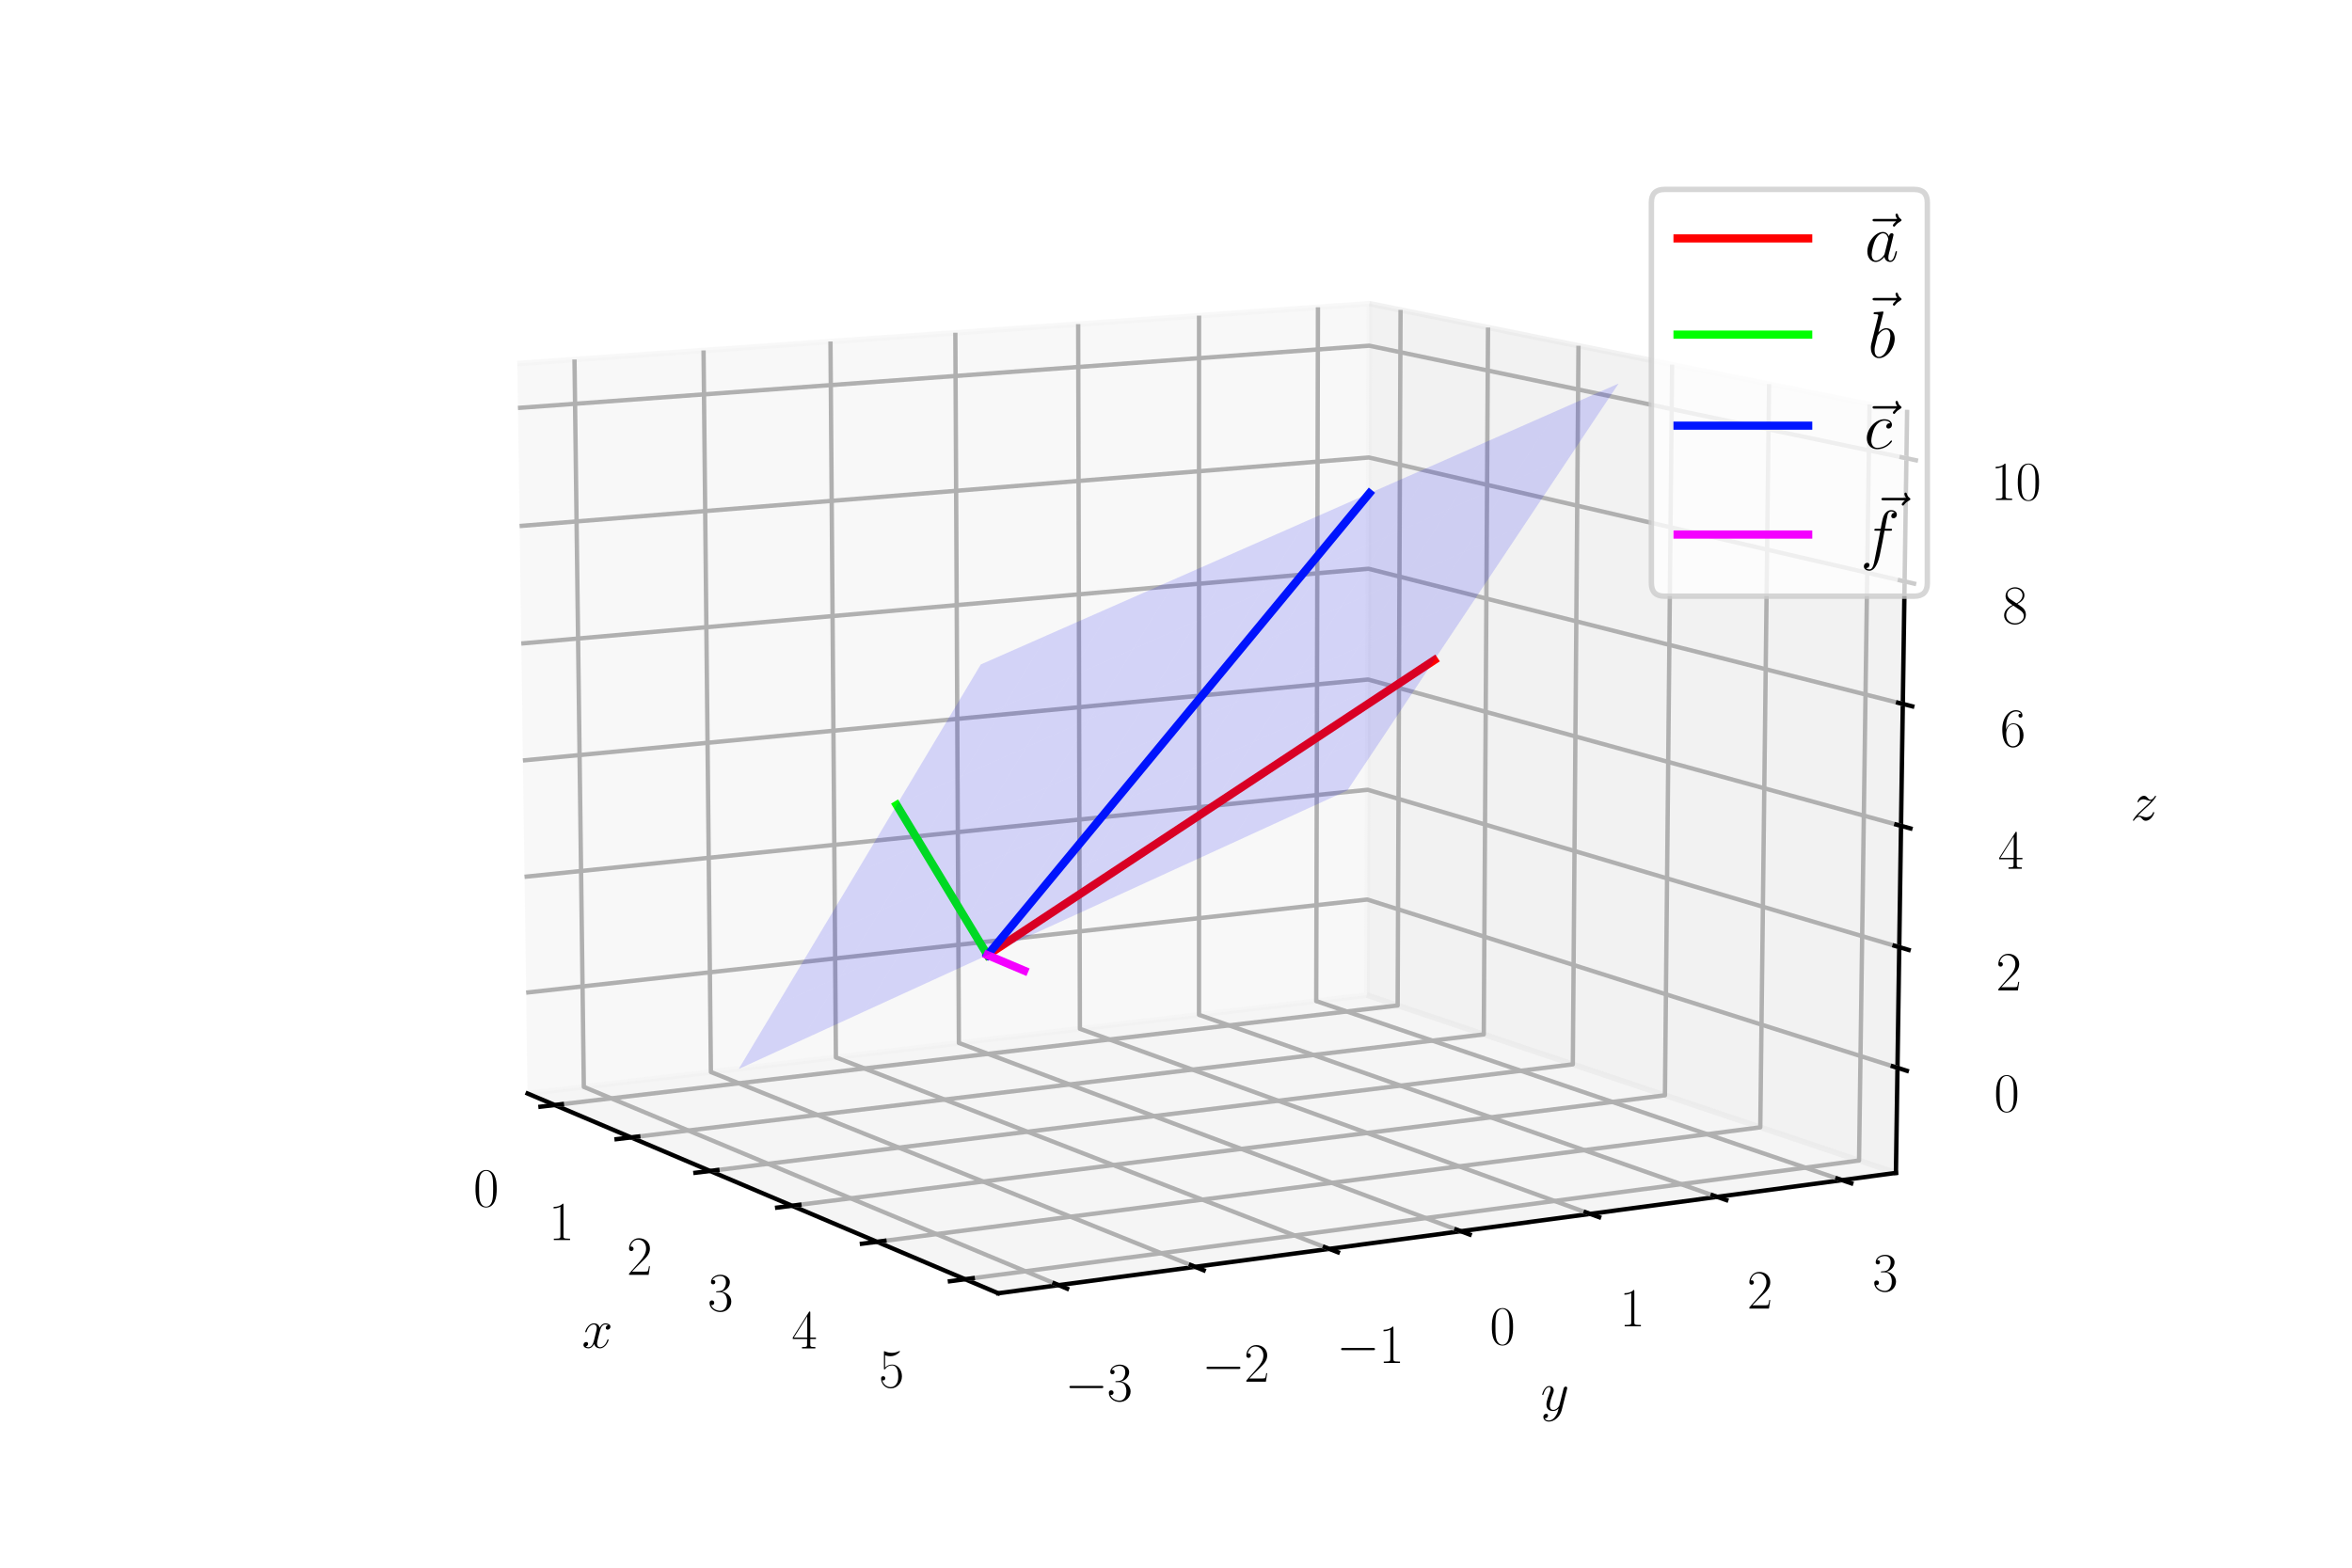 <?xml version="1.0" encoding="utf-8" standalone="no"?>
<!DOCTYPE svg PUBLIC "-//W3C//DTD SVG 1.1//EN"
  "http://www.w3.org/Graphics/SVG/1.1/DTD/svg11.dtd">
<svg xmlns:xlink="http://www.w3.org/1999/xlink" width="432pt" height="288pt" viewBox="0 0 432 288" xmlns="http://www.w3.org/2000/svg" version="1.1">
 <defs>
  <style type="text/css">*{stroke-linejoin: round; stroke-linecap: butt}</style>
 </defs>
 <g id="figure_1">
  <g id="patch_1">
   <path d="M 0 288 
L 432 288 
L 432 0 
L 0 0 
z
" style="fill: #ffffff"/>
  </g>
  <g id="patch_2">
   <path d="M 72 288 
L 360 288 
L 360 0 
L 72 0 
z
" style="fill: #ffffff"/>
  </g>
  <g id="pane3d_1">
   <g id="patch_3">
    <path d="M 96.903 200.885 
L 251.071 182.819 
L 251.522 55.784 
L 95.022 66.781 
" style="fill: #f2f2f2; opacity: 0.5; stroke: #f2f2f2; stroke-linejoin: miter"/>
   </g>
  </g>
  <g id="pane3d_2">
   <g id="patch_4">
    <path d="M 251.071 182.819 
L 348.232 215.473 
L 350.282 75.674 
L 251.522 55.784 
" style="fill: #e6e6e6; opacity: 0.5; stroke: #e6e6e6; stroke-linejoin: miter"/>
   </g>
  </g>
  <g id="pane3d_3">
   <g id="patch_5">
    <path d="M 96.903 200.885 
L 183.33 237.581 
L 348.232 215.473 
L 251.071 182.819 
" style="fill: #ececec; opacity: 0.5; stroke: #ececec; stroke-linejoin: miter"/>
   </g>
  </g>
  <g id="axis3d_1">
   <g id="line2d_1">
    <path d="M 96.903 200.885 
L 183.33 237.581 
" style="fill: none; stroke: #000000; stroke-width: 0.8; stroke-linecap: square"/>
   </g>
   <g id="text_1">
    <!-- $x$ -->
    <g transform="translate(106.879 247.601)scale(0.1 -0.1)">
     <defs>
      <path id="CMMI12-78" d="M 3034 2606 
C 2829 2567 2752 2414 2752 2293 
C 2752 2139 2874 2088 2963 2088 
C 3155 2088 3290 2254 3290 2427 
C 3290 2695 2982 2816 2714 2816 
C 2323 2816 2106 2433 2048 2312 
C 1901 2816 1504 2816 1389 2816 
C 736 2816 390 1980 390 1839 
C 390 1814 416 1782 461 1782 
C 512 1782 525 1820 538 1846 
C 755 2555 1184 2689 1370 2689 
C 1658 2689 1715 2420 1715 2267 
C 1715 2127 1677 1980 1600 1673 
L 1382 798 
C 1286 415 1101 64 762 64 
C 730 64 570 64 435 147 
C 666 192 717 383 717 460 
C 717 588 621 664 499 664 
C 346 664 179 530 179 326 
C 179 57 480 -64 755 -64 
C 1062 -64 1280 179 1414 441 
C 1517 64 1837 -64 2074 -64 
C 2726 -64 3072 773 3072 913 
C 3072 945 3046 971 3008 971 
C 2950 971 2944 939 2925 888 
C 2752 326 2381 64 2093 64 
C 1869 64 1747 230 1747 492 
C 1747 632 1773 734 1875 1156 
L 2099 2024 
C 2195 2408 2413 2689 2707 2689 
C 2720 2689 2899 2689 3034 2606 
z
" transform="scale(0.016)"/>
     </defs>
     <use xlink:href="#CMMI12-78" transform="scale(0.996)"/>
    </g>
   </g>
   <g id="Line3DCollection_1">
    <path d="M 101.891 203.004 
L 256.71 184.714 
L 257.246 56.937 
" style="fill: none; stroke: #b0b0b0; stroke-width: 0.8"/>
    <path d="M 115.904 208.953 
L 272.53 190.031 
L 273.309 60.172 
" style="fill: none; stroke: #b0b0b0; stroke-width: 0.8"/>
    <path d="M 130.419 215.116 
L 288.886 195.528 
L 289.924 63.518 
" style="fill: none; stroke: #b0b0b0; stroke-width: 0.8"/>
    <path d="M 145.466 221.504 
L 305.806 201.214 
L 307.121 66.981 
" style="fill: none; stroke: #b0b0b0; stroke-width: 0.8"/>
    <path d="M 161.072 228.13 
L 323.319 207.1 
L 324.93 70.568 
" style="fill: none; stroke: #b0b0b0; stroke-width: 0.8"/>
    <path d="M 177.271 235.008 
L 341.457 213.196 
L 343.386 74.285 
" style="fill: none; stroke: #b0b0b0; stroke-width: 0.8"/>
   </g>
   <g id="xtick_1">
    <g id="line2d_2">
     <path d="M 103.2 202.849 
L 99.27 203.313 
" style="fill: none; stroke: #000000; stroke-width: 0.8; stroke-linecap: square"/>
    </g>
    <g id="text_2">
     <!-- $\mathdefault{0}$ -->
     <g transform="translate(86.948 221.63)scale(0.1 -0.1)">
      <defs>
       <path id="CMR17-30" d="M 2688 2025 
C 2688 2416 2682 3080 2413 3591 
C 2176 4039 1798 4198 1466 4198 
C 1158 4198 768 4058 525 3597 
C 269 3118 243 2524 243 2025 
C 243 1661 250 1106 448 619 
C 723 -39 1216 -128 1466 -128 
C 1760 -128 2208 -7 2470 600 
C 2662 1042 2688 1559 2688 2025 
z
M 1466 -26 
C 1056 -26 813 325 723 812 
C 653 1188 653 1738 653 2096 
C 653 2588 653 2997 736 3387 
C 858 3929 1216 4096 1466 4096 
C 1728 4096 2067 3923 2189 3400 
C 2272 3036 2278 2607 2278 2096 
C 2278 1680 2278 1169 2202 792 
C 2067 95 1690 -26 1466 -26 
z
" transform="scale(0.016)"/>
      </defs>
      <use xlink:href="#CMR17-30" transform="scale(0.996)"/>
     </g>
    </g>
   </g>
   <g id="xtick_2">
    <g id="line2d_3">
     <path d="M 117.229 208.793 
L 113.249 209.274 
" style="fill: none; stroke: #000000; stroke-width: 0.8; stroke-linecap: square"/>
    </g>
    <g id="text_3">
     <!-- $\mathdefault{1}$ -->
     <g transform="translate(100.786 227.807)scale(0.1 -0.1)">
      <defs>
       <path id="CMR17-31" d="M 1702 4058 
C 1702 4192 1696 4192 1606 4192 
C 1357 3916 979 3827 621 3827 
C 602 3827 570 3827 563 3808 
C 557 3795 557 3782 557 3648 
C 755 3648 1088 3686 1344 3839 
L 1344 461 
C 1344 236 1331 160 781 160 
L 589 160 
L 589 0 
C 896 0 1216 0 1523 0 
C 1830 0 2150 0 2458 0 
L 2458 160 
L 2266 160 
C 1715 160 1702 230 1702 458 
L 1702 4058 
z
" transform="scale(0.016)"/>
      </defs>
      <use xlink:href="#CMR17-31" transform="scale(0.996)"/>
     </g>
    </g>
   </g>
   <g id="xtick_3">
    <g id="line2d_4">
     <path d="M 131.762 214.95 
L 127.731 215.448 
" style="fill: none; stroke: #000000; stroke-width: 0.8; stroke-linecap: square"/>
    </g>
    <g id="text_4">
     <!-- $\mathdefault{2}$ -->
     <g transform="translate(115.123 234.205)scale(0.1 -0.1)">
      <defs>
       <path id="CMR17-32" d="M 2669 989 
L 2554 989 
C 2490 536 2438 459 2413 420 
C 2381 369 1920 369 1830 369 
L 602 369 
C 832 619 1280 1072 1824 1597 
C 2214 1967 2669 2402 2669 3035 
C 2669 3790 2067 4224 1395 4224 
C 691 4224 262 3604 262 3030 
C 262 2780 448 2748 525 2748 
C 589 2748 781 2787 781 3010 
C 781 3207 614 3264 525 3264 
C 486 3264 448 3258 422 3245 
C 544 3790 915 4058 1306 4058 
C 1862 4058 2227 3617 2227 3035 
C 2227 2479 1901 2000 1536 1584 
L 262 146 
L 262 0 
L 2515 0 
L 2669 989 
z
" transform="scale(0.016)"/>
      </defs>
      <use xlink:href="#CMR17-32" transform="scale(0.996)"/>
     </g>
    </g>
   </g>
   <g id="xtick_4">
    <g id="line2d_5">
     <path d="M 146.825 221.332 
L 142.742 221.849 
" style="fill: none; stroke: #000000; stroke-width: 0.8; stroke-linecap: square"/>
    </g>
    <g id="text_5">
     <!-- $\mathdefault{3}$ -->
     <g transform="translate(129.986 240.838)scale(0.1 -0.1)">
      <defs>
       <path id="CMR17-33" d="M 1414 2157 
C 1984 2157 2234 1662 2234 1090 
C 2234 320 1824 25 1453 25 
C 1114 25 563 194 390 693 
C 422 680 454 680 486 680 
C 640 680 755 782 755 948 
C 755 1133 614 1216 486 1216 
C 378 1216 211 1165 211 926 
C 211 335 787 -128 1466 -128 
C 2176 -128 2720 430 2720 1085 
C 2720 1707 2208 2157 1600 2227 
C 2086 2328 2554 2756 2554 3329 
C 2554 3820 2048 4179 1472 4179 
C 890 4179 378 3829 378 3329 
C 378 3110 544 3072 627 3072 
C 762 3072 877 3155 877 3321 
C 877 3486 762 3569 627 3569 
C 602 3569 570 3569 544 3557 
C 730 3959 1235 4032 1459 4032 
C 1683 4032 2106 3925 2106 3320 
C 2106 3143 2080 2828 1862 2550 
C 1670 2304 1453 2304 1242 2284 
C 1210 2284 1062 2269 1037 2269 
C 992 2263 966 2257 966 2208 
C 966 2163 973 2157 1101 2157 
L 1414 2157 
z
" transform="scale(0.016)"/>
      </defs>
      <use xlink:href="#CMR17-33" transform="scale(0.996)"/>
     </g>
    </g>
   </g>
   <g id="xtick_5">
    <g id="line2d_6">
     <path d="M 162.449 227.952 
L 158.313 228.488 
" style="fill: none; stroke: #000000; stroke-width: 0.8; stroke-linecap: square"/>
    </g>
    <g id="text_6">
     <!-- $\mathdefault{4}$ -->
     <g transform="translate(145.404 247.72)scale(0.1 -0.1)">
      <defs>
       <path id="CMR17-34" d="M 2150 4122 
C 2150 4256 2144 4256 2029 4256 
L 128 1254 
L 128 1088 
L 1779 1088 
L 1779 457 
C 1779 224 1766 160 1318 160 
L 1197 160 
L 1197 0 
C 1402 0 1747 0 1965 0 
C 2182 0 2528 0 2733 0 
L 2733 160 
L 2611 160 
C 2163 160 2150 224 2150 457 
L 2150 1088 
L 2803 1088 
L 2803 1254 
L 2150 1254 
L 2150 4122 
z
M 1798 3703 
L 1798 1254 
L 256 1254 
L 1798 3703 
z
" transform="scale(0.016)"/>
      </defs>
      <use xlink:href="#CMR17-34" transform="scale(0.996)"/>
     </g>
    </g>
   </g>
   <g id="xtick_6">
    <g id="line2d_7">
     <path d="M 178.666 234.822 
L 174.476 235.379 
" style="fill: none; stroke: #000000; stroke-width: 0.8; stroke-linecap: square"/>
    </g>
    <g id="text_7">
     <!-- $\mathdefault{5}$ -->
     <g transform="translate(161.409 254.863)scale(0.1 -0.1)">
      <defs>
       <path id="CMR17-35" d="M 730 3692 
C 794 3666 1056 3584 1325 3584 
C 1920 3584 2246 3911 2432 4100 
C 2432 4157 2432 4192 2394 4192 
C 2387 4192 2374 4192 2323 4163 
C 2099 4058 1837 3973 1517 3973 
C 1325 3973 1037 3999 723 4139 
C 653 4171 640 4171 634 4171 
C 602 4171 595 4164 595 4037 
L 595 2203 
C 595 2089 595 2057 659 2057 
C 691 2057 704 2070 736 2114 
C 941 2401 1222 2522 1542 2522 
C 1766 2522 2246 2382 2246 1289 
C 2246 1085 2246 715 2054 421 
C 1894 159 1645 25 1370 25 
C 947 25 518 320 403 814 
C 429 807 480 795 506 795 
C 589 795 749 840 749 1038 
C 749 1210 627 1280 506 1280 
C 358 1280 262 1190 262 1011 
C 262 454 704 -128 1382 -128 
C 2042 -128 2669 440 2669 1264 
C 2669 2030 2170 2624 1549 2624 
C 1222 2624 947 2503 730 2274 
L 730 3692 
z
" transform="scale(0.016)"/>
      </defs>
      <use xlink:href="#CMR17-35" transform="scale(0.996)"/>
     </g>
    </g>
   </g>
  </g>
  <g id="axis3d_2">
   <g id="line2d_8">
    <path d="M 348.232 215.473 
L 183.33 237.581 
" style="fill: none; stroke: #000000; stroke-width: 0.8; stroke-linecap: square"/>
   </g>
   <g id="text_8">
    <!-- $y$ -->
    <g transform="translate(282.984 259.118)scale(0.1 -0.1)">
     <defs>
      <path id="CMMI12-79" d="M 1683 -700 
C 1510 -939 1261 -1152 947 -1152 
C 870 -1152 563 -1152 467 -889 
C 486 -895 518 -895 531 -895 
C 723 -895 851 -729 851 -582 
C 851 -435 730 -384 634 -384 
C 531 -384 307 -458 307 -759 
C 307 -1071 582 -1286 947 -1286 
C 1587 -1286 2234 -700 2413 6 
L 3040 2485 
C 3046 2517 3059 2556 3059 2594 
C 3059 2689 2982 2753 2886 2753 
C 2829 2753 2694 2727 2643 2535 
L 2170 658 
C 2138 543 2138 530 2086 460 
C 1958 281 1747 64 1440 64 
C 1082 64 1050 415 1050 588 
C 1050 952 1222 1443 1395 1903 
C 1466 2088 1504 2178 1504 2305 
C 1504 2574 1312 2816 998 2816 
C 410 2816 173 1890 173 1839 
C 173 1814 198 1782 243 1782 
C 301 1782 307 1807 333 1897 
C 486 2433 730 2689 979 2689 
C 1037 2689 1146 2689 1146 2478 
C 1146 2312 1075 2127 979 1884 
C 666 1047 666 837 666 683 
C 666 77 1101 -64 1421 -64 
C 1606 -64 1837 -6 2061 230 
L 2067 224 
C 1971 -147 1907 -392 1683 -700 
z
" transform="scale(0.016)"/>
     </defs>
     <use xlink:href="#CMMI12-79" transform="scale(0.996)"/>
    </g>
   </g>
   <g id="Line3DCollection_2">
    <path d="M 105.518 66.043 
L 107.235 199.675 
L 194.442 236.091 
" style="fill: none; stroke: #b0b0b0; stroke-width: 0.8"/>
    <path d="M 129.223 64.378 
L 130.573 196.94 
L 219.51 232.73 
" style="fill: none; stroke: #b0b0b0; stroke-width: 0.8"/>
    <path d="M 152.537 62.739 
L 153.532 194.249 
L 244.128 229.43 
" style="fill: none; stroke: #b0b0b0; stroke-width: 0.8"/>
    <path d="M 175.471 61.128 
L 176.121 191.602 
L 268.306 226.188 
" style="fill: none; stroke: #b0b0b0; stroke-width: 0.8"/>
    <path d="M 198.032 59.543 
L 198.349 188.997 
L 292.058 223.004 
" style="fill: none; stroke: #b0b0b0; stroke-width: 0.8"/>
    <path d="M 220.23 57.983 
L 220.225 186.433 
L 315.394 219.875 
" style="fill: none; stroke: #b0b0b0; stroke-width: 0.8"/>
    <path d="M 242.074 56.448 
L 241.757 183.91 
L 338.325 216.801 
" style="fill: none; stroke: #b0b0b0; stroke-width: 0.8"/>
   </g>
   <g id="xtick_7">
    <g id="line2d_9">
     <path d="M 193.669 235.768 
L 195.993 236.738 
" style="fill: none; stroke: #000000; stroke-width: 0.8; stroke-linecap: square"/>
    </g>
    <g id="text_9">
     <!-- $\mathdefault{−3}$ -->
     <g transform="translate(195.578 257.352)scale(0.1 -0.1)">
      <defs>
       <path id="CMSY10-0" d="M 4218 1472 
C 4326 1472 4442 1472 4442 1600 
C 4442 1728 4326 1728 4218 1728 
L 755 1728 
C 646 1728 531 1728 531 1600 
C 531 1472 646 1472 755 1472 
L 4218 1472 
z
" transform="scale(0.016)"/>
      </defs>
      <use xlink:href="#CMSY10-0" transform="scale(0.996)"/>
      <use xlink:href="#CMR17-33" transform="translate(77.487 0)scale(0.996)"/>
     </g>
    </g>
   </g>
   <g id="xtick_8">
    <g id="line2d_10">
     <path d="M 218.723 232.413 
L 221.09 233.366 
" style="fill: none; stroke: #000000; stroke-width: 0.8; stroke-linecap: square"/>
    </g>
    <g id="text_10">
     <!-- $\mathdefault{−2}$ -->
     <g transform="translate(220.754 253.836)scale(0.1 -0.1)">
      <use xlink:href="#CMSY10-0" transform="scale(0.996)"/>
      <use xlink:href="#CMR17-32" transform="translate(77.487 0)scale(0.996)"/>
     </g>
    </g>
   </g>
   <g id="xtick_9">
    <g id="line2d_11">
     <path d="M 243.326 229.118 
L 245.735 230.054 
" style="fill: none; stroke: #000000; stroke-width: 0.8; stroke-linecap: square"/>
    </g>
    <g id="text_11">
     <!-- $\mathdefault{−1}$ -->
     <g transform="translate(245.475 250.385)scale(0.1 -0.1)">
      <use xlink:href="#CMSY10-0" transform="scale(0.996)"/>
      <use xlink:href="#CMR17-31" transform="translate(77.487 0)scale(0.996)"/>
     </g>
    </g>
   </g>
   <g id="xtick_10">
    <g id="line2d_12">
     <path d="M 267.491 225.882 
L 269.941 226.801 
" style="fill: none; stroke: #000000; stroke-width: 0.8; stroke-linecap: square"/>
    </g>
    <g id="text_12">
     <!-- $\mathdefault{0}$ -->
     <g transform="translate(273.627 246.995)scale(0.1 -0.1)">
      <use xlink:href="#CMR17-30" transform="scale(0.996)"/>
     </g>
    </g>
   </g>
   <g id="xtick_11">
    <g id="line2d_13">
     <path d="M 291.23 222.703 
L 293.718 223.606 
" style="fill: none; stroke: #000000; stroke-width: 0.8; stroke-linecap: square"/>
    </g>
    <g id="text_13">
     <!-- $\mathdefault{1}$ -->
     <g transform="translate(297.472 243.665)scale(0.1 -0.1)">
      <use xlink:href="#CMR17-31" transform="scale(0.996)"/>
     </g>
    </g>
   </g>
   <g id="xtick_12">
    <g id="line2d_14">
     <path d="M 314.554 219.58 
L 317.078 220.467 
" style="fill: none; stroke: #000000; stroke-width: 0.8; stroke-linecap: square"/>
    </g>
    <g id="text_14">
     <!-- $\mathdefault{2}$ -->
     <g transform="translate(320.898 240.394)scale(0.1 -0.1)">
      <use xlink:href="#CMR17-32" transform="scale(0.996)"/>
     </g>
    </g>
   </g>
   <g id="xtick_13">
    <g id="line2d_15">
     <path d="M 337.473 216.511 
L 340.032 217.383 
" style="fill: none; stroke: #000000; stroke-width: 0.8; stroke-linecap: square"/>
    </g>
    <g id="text_15">
     <!-- $\mathdefault{3}$ -->
     <g transform="translate(343.913 237.18)scale(0.1 -0.1)">
      <use xlink:href="#CMR17-33" transform="scale(0.996)"/>
     </g>
    </g>
   </g>
  </g>
  <g id="axis3d_3">
   <g id="line2d_16">
    <path d="M 348.232 215.473 
L 350.282 75.674 
" style="fill: none; stroke: #000000; stroke-width: 0.8; stroke-linecap: square"/>
   </g>
   <g id="text_16">
    <!-- $z$ -->
    <g transform="translate(391.321 150.683)scale(0.1 -0.1)">
     <defs>
      <path id="CMMI12-7a" d="M 813 486 
C 1088 803 1312 1004 1632 1296 
C 2016 1632 2182 1793 2272 1891 
C 2720 2338 2944 2713 2944 2764 
C 2944 2816 2893 2816 2880 2816 
C 2835 2816 2822 2793 2790 2750 
C 2630 2494 2477 2367 2310 2367 
C 2176 2367 2106 2421 1984 2565 
C 1850 2715 1741 2816 1555 2816 
C 1088 2816 806 2257 806 2128 
C 806 2108 813 2068 870 2068 
C 922 2068 928 2091 947 2133 
C 1056 2372 1363 2414 1485 2414 
C 1619 2414 1747 2376 1882 2327 
C 2125 2240 2227 2240 2291 2240 
C 2336 2240 2362 2240 2394 2246 
C 2182 1994 1837 1683 1549 1418 
L 902 816 
C 512 415 275 33 275 -12 
C 275 -51 307 -64 346 -64 
C 384 -64 390 -57 435 14 
C 538 163 742 384 979 384 
C 1114 384 1178 342 1306 193 
C 1427 61 1536 -64 1741 -64 
C 2368 -64 2726 732 2726 876 
C 2726 903 2720 942 2656 942 
C 2605 942 2598 917 2579 855 
C 2438 488 2061 338 1811 338 
C 1677 338 1549 376 1414 425 
C 1158 512 1088 512 1005 512 
C 941 512 870 512 813 486 
z
" transform="scale(0.016)"/>
     </defs>
     <use xlink:href="#CMMI12-7a" transform="scale(0.996)"/>
    </g>
   </g>
   <g id="Line3DCollection_3">
    <path d="M 348.515 196.166 
L 251.133 165.252 
L 96.643 182.355 
" style="fill: none; stroke: #b0b0b0; stroke-width: 0.8"/>
    <path d="M 348.84 173.997 
L 251.205 145.09 
L 96.344 161.08 
" style="fill: none; stroke: #b0b0b0; stroke-width: 0.8"/>
    <path d="M 349.167 151.715 
L 251.277 124.835 
L 96.044 139.703 
" style="fill: none; stroke: #b0b0b0; stroke-width: 0.8"/>
    <path d="M 349.495 129.32 
L 251.349 104.487 
L 95.743 118.221 
" style="fill: none; stroke: #b0b0b0; stroke-width: 0.8"/>
    <path d="M 349.825 106.811 
L 251.421 84.046 
L 95.44 96.635 
" style="fill: none; stroke: #b0b0b0; stroke-width: 0.8"/>
    <path d="M 350.157 84.187 
L 251.494 63.509 
L 95.136 74.943 
" style="fill: none; stroke: #b0b0b0; stroke-width: 0.8"/>
   </g>
   <g id="xtick_14">
    <g id="line2d_17">
     <path d="M 347.657 195.894 
L 350.237 196.713 
" style="fill: none; stroke: #000000; stroke-width: 0.8; stroke-linecap: square"/>
    </g>
    <g id="text_17">
     <!-- $\mathdefault{0}$ -->
     <g transform="translate(366.244 204.193)scale(0.1 -0.1)">
      <use xlink:href="#CMR17-30" transform="scale(0.996)"/>
     </g>
    </g>
   </g>
   <g id="xtick_15">
    <g id="line2d_18">
     <path d="M 347.979 173.742 
L 350.567 174.508 
" style="fill: none; stroke: #000000; stroke-width: 0.8; stroke-linecap: square"/>
    </g>
    <g id="text_18">
     <!-- $\mathdefault{2}$ -->
     <g transform="translate(366.622 181.952)scale(0.1 -0.1)">
      <use xlink:href="#CMR17-32" transform="scale(0.996)"/>
     </g>
    </g>
   </g>
   <g id="xtick_16">
    <g id="line2d_19">
     <path d="M 348.303 151.478 
L 350.899 152.19 
" style="fill: none; stroke: #000000; stroke-width: 0.8; stroke-linecap: square"/>
    </g>
    <g id="text_19">
     <!-- $\mathdefault{4}$ -->
     <g transform="translate(367.001 159.598)scale(0.1 -0.1)">
      <use xlink:href="#CMR17-34" transform="scale(0.996)"/>
     </g>
    </g>
   </g>
   <g id="xtick_17">
    <g id="line2d_20">
     <path d="M 348.629 129.101 
L 351.232 129.759 
" style="fill: none; stroke: #000000; stroke-width: 0.8; stroke-linecap: square"/>
    </g>
    <g id="text_20">
     <!-- $\mathdefault{6}$ -->
     <g transform="translate(367.382 137.13)scale(0.1 -0.1)">
      <defs>
       <path id="CMR17-36" d="M 678 2176 
C 678 3690 1395 4032 1811 4032 
C 1946 4032 2272 4009 2400 3776 
C 2298 3776 2106 3776 2106 3553 
C 2106 3381 2246 3323 2336 3323 
C 2394 3323 2566 3348 2566 3560 
C 2566 3954 2246 4179 1805 4179 
C 1043 4179 243 3390 243 1984 
C 243 253 966 -128 1478 -128 
C 2099 -128 2688 427 2688 1283 
C 2688 2081 2170 2662 1517 2662 
C 1126 2662 838 2407 678 1960 
L 678 2176 
z
M 1478 25 
C 691 25 691 1200 691 1436 
C 691 1896 909 2560 1504 2560 
C 1613 2560 1926 2560 2138 2120 
C 2253 1870 2253 1609 2253 1289 
C 2253 944 2253 690 2118 434 
C 1978 171 1773 25 1478 25 
z
" transform="scale(0.016)"/>
      </defs>
      <use xlink:href="#CMR17-36" transform="scale(0.996)"/>
     </g>
    </g>
   </g>
   <g id="xtick_18">
    <g id="line2d_21">
     <path d="M 348.957 106.61 
L 351.567 107.214 
" style="fill: none; stroke: #000000; stroke-width: 0.8; stroke-linecap: square"/>
    </g>
    <g id="text_21">
     <!-- $\mathdefault{8}$ -->
     <g transform="translate(367.766 114.547)scale(0.1 -0.1)">
      <defs>
       <path id="CMR17-38" d="M 1741 2264 
C 2144 2467 2554 2773 2554 3263 
C 2554 3841 1990 4179 1472 4179 
C 890 4179 378 3759 378 3180 
C 378 3021 416 2747 666 2505 
C 730 2442 998 2251 1171 2130 
C 883 1983 211 1634 211 934 
C 211 279 838 -128 1459 -128 
C 2144 -128 2720 362 2720 1010 
C 2720 1590 2330 1857 2074 2029 
L 1741 2264 
z
M 902 2822 
C 851 2854 595 3051 595 3351 
C 595 3739 998 4032 1459 4032 
C 1965 4032 2336 3676 2336 3262 
C 2336 2669 1670 2331 1638 2331 
C 1632 2331 1626 2331 1574 2370 
L 902 2822 
z
M 2080 1519 
C 2176 1449 2483 1240 2483 851 
C 2483 381 2010 25 1472 25 
C 890 25 448 438 448 940 
C 448 1443 838 1862 1280 2060 
L 2080 1519 
z
" transform="scale(0.016)"/>
      </defs>
      <use xlink:href="#CMR17-38" transform="scale(0.996)"/>
     </g>
    </g>
   </g>
   <g id="xtick_19">
    <g id="line2d_22">
     <path d="M 349.286 84.005 
L 351.904 84.553 
" style="fill: none; stroke: #000000; stroke-width: 0.8; stroke-linecap: square"/>
    </g>
    <g id="text_22">
     <!-- $\mathdefault{10}$ -->
     <g transform="translate(365.66 91.848)scale(0.1 -0.1)">
      <use xlink:href="#CMR17-31" transform="scale(0.996)"/>
      <use xlink:href="#CMR17-30" transform="translate(45.69 0)scale(0.996)"/>
     </g>
    </g>
   </g>
  </g>
  <g id="axes_1">
   <g id="line2d_23">
    <path d="M 181.378 175.461 
L 263.423 121.284 
" clip-path="url(#p3f1db38e82)" style="fill: none; stroke: #ff0000; stroke-width: 1.5; stroke-linecap: square"/>
   </g>
   <g id="line2d_24">
    <path d="M 181.378 175.461 
L 164.696 147.891 
" clip-path="url(#p3f1db38e82)" style="fill: none; stroke: #00ff00; stroke-width: 1.5; stroke-linecap: square"/>
   </g>
   <g id="line2d_25">
    <path d="M 181.378 175.461 
L 251.511 90.629 
" clip-path="url(#p3f1db38e82)" style="fill: none; stroke: #0016ff; stroke-width: 1.5; stroke-linecap: square"/>
   </g>
   <g id="line2d_26">
    <path d="M 181.378 175.461 
L 188.131 178.316 
" clip-path="url(#p3f1db38e82)" style="fill: none; stroke: #f400ff; stroke-width: 1.5; stroke-linecap: square"/>
   </g>
   <g id="Poly3DCollection_1">
    <path d="M 236.665 150.149 
L 244.474 138.32 
L 255.376 133.358 
L 247.487 145.195 
z
" clip-path="url(#p3f1db38e82)" style="fill: #0000f5; fill-opacity: 0.15"/>
    <path d="M 225.765 155.14 
L 233.493 143.318 
L 244.474 138.32 
L 236.665 150.149 
z
" clip-path="url(#p3f1db38e82)" style="fill: #0000f5; fill-opacity: 0.15"/>
    <path d="M 214.787 160.165 
L 222.433 148.352 
L 233.493 143.318 
L 225.765 155.14 
z
" clip-path="url(#p3f1db38e82)" style="fill: #0000f5; fill-opacity: 0.15"/>
    <path d="M 244.474 138.32 
L 252.44 126.253 
L 263.423 121.284 
L 255.376 133.358 
z
" clip-path="url(#p3f1db38e82)" style="fill: #0000f5; fill-opacity: 0.15"/>
    <path d="M 203.731 165.227 
L 211.292 153.422 
L 222.433 148.352 
L 214.787 160.165 
z
" clip-path="url(#p3f1db38e82)" style="fill: #0000f5; fill-opacity: 0.15"/>
    <path d="M 233.493 143.318 
L 241.377 131.257 
L 252.44 126.253 
L 244.474 138.32 
z
" clip-path="url(#p3f1db38e82)" style="fill: #0000f5; fill-opacity: 0.15"/>
    <path d="M 192.595 170.326 
L 200.071 158.529 
L 211.292 153.422 
L 203.731 165.227 
z
" clip-path="url(#p3f1db38e82)" style="fill: #0000f5; fill-opacity: 0.15"/>
    <path d="M 222.433 148.352 
L 230.233 136.298 
L 241.377 131.257 
L 233.493 143.318 
z
" clip-path="url(#p3f1db38e82)" style="fill: #0000f5; fill-opacity: 0.15"/>
    <path d="M 181.378 175.461 
L 188.768 163.673 
L 200.071 158.529 
L 192.595 170.326 
z
" clip-path="url(#p3f1db38e82)" style="fill: #0000f5; fill-opacity: 0.15"/>
    <path d="M 252.44 126.253 
L 260.569 113.939 
L 271.634 108.965 
L 263.423 121.284 
z
" clip-path="url(#p3f1db38e82)" style="fill: #0000f5; fill-opacity: 0.15"/>
    <path d="M 211.292 153.422 
L 219.008 141.375 
L 230.233 136.298 
L 222.433 148.352 
z
" clip-path="url(#p3f1db38e82)" style="fill: #0000f5; fill-opacity: 0.15"/>
    <path d="M 170.08 180.634 
L 177.381 168.856 
L 188.768 163.673 
L 181.378 175.461 
z
" clip-path="url(#p3f1db38e82)" style="fill: #0000f5; fill-opacity: 0.15"/>
    <path d="M 241.377 131.257 
L 249.423 118.949 
L 260.569 113.939 
L 252.44 126.253 
z
" clip-path="url(#p3f1db38e82)" style="fill: #0000f5; fill-opacity: 0.15"/>
    <path d="M 200.071 158.529 
L 207.7 146.49 
L 219.008 141.375 
L 211.292 153.422 
z
" clip-path="url(#p3f1db38e82)" style="fill: #0000f5; fill-opacity: 0.15"/>
    <path d="M 158.699 185.844 
L 165.911 174.076 
L 177.381 168.856 
L 170.08 180.634 
z
" clip-path="url(#p3f1db38e82)" style="fill: #0000f5; fill-opacity: 0.15"/>
    <path d="M 230.233 136.298 
L 238.194 123.996 
L 249.423 118.949 
L 241.377 131.257 
z
" clip-path="url(#p3f1db38e82)" style="fill: #0000f5; fill-opacity: 0.15"/>
    <path d="M 188.768 163.673 
L 196.309 151.643 
L 207.7 146.49 
L 200.071 158.529 
z
" clip-path="url(#p3f1db38e82)" style="fill: #0000f5; fill-opacity: 0.15"/>
    <path d="M 147.235 191.093 
L 154.356 179.335 
L 165.911 174.076 
L 158.699 185.844 
z
" clip-path="url(#p3f1db38e82)" style="fill: #0000f5; fill-opacity: 0.15"/>
    <path d="M 260.569 113.939 
L 268.865 101.372 
L 280.013 96.394 
L 271.634 108.965 
z
" clip-path="url(#p3f1db38e82)" style="fill: #0000f5; fill-opacity: 0.15"/>
    <path d="M 219.008 141.375 
L 226.883 129.081 
L 238.194 123.996 
L 230.233 136.298 
z
" clip-path="url(#p3f1db38e82)" style="fill: #0000f5; fill-opacity: 0.15"/>
    <path d="M 177.381 168.856 
L 184.833 156.834 
L 196.309 151.643 
L 188.768 163.673 
z
" clip-path="url(#p3f1db38e82)" style="fill: #0000f5; fill-opacity: 0.15"/>
    <path d="M 135.687 196.38 
L 142.715 184.633 
L 154.356 179.335 
L 147.235 191.093 
z
" clip-path="url(#p3f1db38e82)" style="fill: #0000f5; fill-opacity: 0.15"/>
    <path d="M 249.423 118.949 
L 257.634 106.387 
L 268.865 101.372 
L 260.569 113.939 
z
" clip-path="url(#p3f1db38e82)" style="fill: #0000f5; fill-opacity: 0.15"/>
    <path d="M 207.7 146.49 
L 215.487 134.203 
L 226.883 129.081 
L 219.008 141.375 
z
" clip-path="url(#p3f1db38e82)" style="fill: #0000f5; fill-opacity: 0.15"/>
    <path d="M 165.911 174.076 
L 173.272 162.064 
L 184.833 156.834 
L 177.381 168.856 
z
" clip-path="url(#p3f1db38e82)" style="fill: #0000f5; fill-opacity: 0.15"/>
    <path d="M 238.194 123.996 
L 246.32 111.44 
L 257.634 106.387 
L 249.423 118.949 
z
" clip-path="url(#p3f1db38e82)" style="fill: #0000f5; fill-opacity: 0.15"/>
    <path d="M 196.309 151.643 
L 204.007 139.364 
L 215.487 134.203 
L 207.7 146.49 
z
" clip-path="url(#p3f1db38e82)" style="fill: #0000f5; fill-opacity: 0.15"/>
    <path d="M 154.356 179.335 
L 161.624 167.333 
L 173.272 162.064 
L 165.911 174.076 
z
" clip-path="url(#p3f1db38e82)" style="fill: #0000f5; fill-opacity: 0.15"/>
    <path d="M 268.865 101.372 
L 277.334 88.543 
L 288.565 83.561 
L 280.013 96.394 
z
" clip-path="url(#p3f1db38e82)" style="fill: #0000f5; fill-opacity: 0.15"/>
    <path d="M 226.883 129.081 
L 234.921 116.53 
L 246.32 111.44 
L 238.194 123.996 
z
" clip-path="url(#p3f1db38e82)" style="fill: #0000f5; fill-opacity: 0.15"/>
    <path d="M 184.833 156.834 
L 192.44 144.563 
L 204.007 139.364 
L 196.309 151.643 
z
" clip-path="url(#p3f1db38e82)" style="fill: #0000f5; fill-opacity: 0.15"/>
    <path d="M 142.715 184.633 
L 149.889 172.641 
L 161.624 167.333 
L 154.356 179.335 
z
" clip-path="url(#p3f1db38e82)" style="fill: #0000f5; fill-opacity: 0.15"/>
    <path d="M 257.634 106.387 
L 266.018 93.563 
L 277.334 88.543 
L 268.865 101.372 
z
" clip-path="url(#p3f1db38e82)" style="fill: #0000f5; fill-opacity: 0.15"/>
    <path d="M 215.487 134.203 
L 223.437 121.659 
L 234.921 116.53 
L 226.883 129.081 
z
" clip-path="url(#p3f1db38e82)" style="fill: #0000f5; fill-opacity: 0.15"/>
    <path d="M 173.272 162.064 
L 180.787 149.801 
L 192.44 144.563 
L 184.833 156.834 
z
" clip-path="url(#p3f1db38e82)" style="fill: #0000f5; fill-opacity: 0.15"/>
    <path d="M 246.32 111.44 
L 254.616 98.62 
L 266.018 93.563 
L 257.634 106.387 
z
" clip-path="url(#p3f1db38e82)" style="fill: #0000f5; fill-opacity: 0.15"/>
    <path d="M 204.007 139.364 
L 211.866 126.826 
L 223.437 121.659 
L 215.487 134.203 
z
" clip-path="url(#p3f1db38e82)" style="fill: #0000f5; fill-opacity: 0.15"/>
    <path d="M 161.624 167.333 
L 169.045 155.079 
L 180.787 149.801 
L 173.272 162.064 
z
" clip-path="url(#p3f1db38e82)" style="fill: #0000f5; fill-opacity: 0.15"/>
    <path d="M 277.334 88.543 
L 285.98 75.445 
L 297.297 70.46 
L 288.565 83.561 
z
" clip-path="url(#p3f1db38e82)" style="fill: #0000f5; fill-opacity: 0.15"/>
    <path d="M 234.921 116.53 
L 243.129 103.716 
L 254.616 98.62 
L 246.32 111.44 
z
" clip-path="url(#p3f1db38e82)" style="fill: #0000f5; fill-opacity: 0.15"/>
    <path d="M 192.44 144.563 
L 200.207 132.033 
L 211.866 126.826 
L 204.007 139.364 
z
" clip-path="url(#p3f1db38e82)" style="fill: #0000f5; fill-opacity: 0.15"/>
    <path d="M 149.889 172.641 
L 157.215 160.396 
L 169.045 155.079 
L 161.624 167.333 
z
" clip-path="url(#p3f1db38e82)" style="fill: #0000f5; fill-opacity: 0.15"/>
    <path d="M 266.018 93.563 
L 274.578 80.468 
L 285.98 75.445 
L 277.334 88.543 
z
" clip-path="url(#p3f1db38e82)" style="fill: #0000f5; fill-opacity: 0.15"/>
    <path d="M 223.437 121.659 
L 231.555 108.85 
L 243.129 103.716 
L 234.921 116.53 
z
" clip-path="url(#p3f1db38e82)" style="fill: #0000f5; fill-opacity: 0.15"/>
    <path d="M 180.787 149.801 
L 188.46 137.279 
L 200.207 132.033 
L 192.44 144.563 
z
" clip-path="url(#p3f1db38e82)" style="fill: #0000f5; fill-opacity: 0.15"/>
    <path d="M 254.616 98.62 
L 263.088 85.529 
L 274.578 80.468 
L 266.018 93.563 
z
" clip-path="url(#p3f1db38e82)" style="fill: #0000f5; fill-opacity: 0.15"/>
    <path d="M 211.866 126.826 
L 219.892 114.023 
L 231.555 108.85 
L 223.437 121.659 
z
" clip-path="url(#p3f1db38e82)" style="fill: #0000f5; fill-opacity: 0.15"/>
    <path d="M 169.045 155.079 
L 176.624 142.565 
L 188.46 137.279 
L 180.787 149.801 
z
" clip-path="url(#p3f1db38e82)" style="fill: #0000f5; fill-opacity: 0.15"/>
    <path d="M 243.129 103.716 
L 251.511 90.629 
L 263.088 85.529 
L 254.616 98.62 
z
" clip-path="url(#p3f1db38e82)" style="fill: #0000f5; fill-opacity: 0.15"/>
    <path d="M 200.207 132.033 
L 208.14 119.236 
L 219.892 114.023 
L 211.866 126.826 
z
" clip-path="url(#p3f1db38e82)" style="fill: #0000f5; fill-opacity: 0.15"/>
    <path d="M 157.215 160.396 
L 164.696 147.891 
L 176.624 142.565 
L 169.045 155.079 
z
" clip-path="url(#p3f1db38e82)" style="fill: #0000f5; fill-opacity: 0.15"/>
    <path d="M 231.555 108.85 
L 239.845 95.768 
L 251.511 90.629 
L 243.129 103.716 
z
" clip-path="url(#p3f1db38e82)" style="fill: #0000f5; fill-opacity: 0.15"/>
    <path d="M 188.46 137.279 
L 196.298 124.489 
L 208.14 119.236 
L 200.207 132.033 
z
" clip-path="url(#p3f1db38e82)" style="fill: #0000f5; fill-opacity: 0.15"/>
    <path d="M 219.892 114.023 
L 228.09 100.946 
L 239.845 95.768 
L 231.555 108.85 
z
" clip-path="url(#p3f1db38e82)" style="fill: #0000f5; fill-opacity: 0.15"/>
    <path d="M 176.624 142.565 
L 184.364 129.782 
L 196.298 124.489 
L 188.46 137.279 
z
" clip-path="url(#p3f1db38e82)" style="fill: #0000f5; fill-opacity: 0.15"/>
    <path d="M 208.14 119.236 
L 216.243 106.164 
L 228.09 100.946 
L 219.892 114.023 
z
" clip-path="url(#p3f1db38e82)" style="fill: #0000f5; fill-opacity: 0.15"/>
    <path d="M 164.696 147.891 
L 172.339 135.117 
L 184.364 129.782 
L 176.624 142.565 
z
" clip-path="url(#p3f1db38e82)" style="fill: #0000f5; fill-opacity: 0.15"/>
    <path d="M 196.298 124.489 
L 204.305 111.423 
L 216.243 106.164 
L 208.14 119.236 
z
" clip-path="url(#p3f1db38e82)" style="fill: #0000f5; fill-opacity: 0.15"/>
    <path d="M 184.364 129.782 
L 192.273 116.723 
L 204.305 111.423 
L 196.298 124.489 
z
" clip-path="url(#p3f1db38e82)" style="fill: #0000f5; fill-opacity: 0.15"/>
    <path d="M 172.339 135.117 
L 180.147 122.064 
L 192.273 116.723 
L 184.364 129.782 
z
" clip-path="url(#p3f1db38e82)" style="fill: #0000f5; fill-opacity: 0.15"/>
   </g>
   <g id="legend_1">
    <g id="patch_6">
     <path d="M 305.719 109.526 
L 351.6 109.526 
Q 354 109.526 354 107.126 
L 354 37.2 
Q 354 34.8 351.6 34.8 
L 305.719 34.8 
Q 303.319 34.8 303.319 37.2 
L 303.319 107.126 
Q 303.319 109.526 305.719 109.526 
z
" style="fill: #ffffff; opacity: 0.8; stroke: #cccccc; stroke-linejoin: miter"/>
    </g>
    <g id="line2d_27">
     <path d="M 308.119 43.8 
L 320.119 43.8 
L 332.119 43.8 
" style="fill: none; stroke: #ff0000; stroke-width: 1.5; stroke-linecap: square"/>
    </g>
    <g id="text_23">
     <!-- $\vec{a}$ -->
     <g transform="translate(341.719 48)scale(0.12 -0.12)">
      <defs>
       <path id="CMMI12-7e" d="M 3424 3835 
C 3347 3764 3110 3540 3110 3451 
C 3110 3387 3168 3329 3232 3329 
C 3290 3329 3315 3368 3360 3432 
C 3514 3624 3686 3745 3834 3828 
C 3898 3867 3942 3886 3942 3956 
C 3942 4014 3891 4046 3853 4078 
C 3674 4200 3629 4372 3610 4449 
C 3590 4500 3571 4577 3482 4577 
C 3443 4577 3366 4552 3366 4456 
C 3366 4398 3405 4244 3526 4072 
L 1376 4072 
C 1267 4072 1158 4072 1158 3950 
C 1158 3835 1274 3835 1376 3835 
L 3424 3835 
z
" transform="scale(0.016)"/>
       <path id="CMMI12-61" d="M 1926 760 
C 1894 651 1894 639 1805 517 
C 1664 338 1382 64 1082 64 
C 819 64 672 300 672 677 
C 672 1028 870 1743 992 2012 
C 1210 2459 1510 2689 1760 2689 
C 2182 2689 2266 2165 2266 2114 
C 2266 2108 2246 2024 2240 2012 
L 1926 760 
z
M 2336 2395 
C 2266 2561 2093 2816 1760 2816 
C 1037 2816 256 1884 256 939 
C 256 307 627 -64 1062 -64 
C 1414 -64 1715 211 1894 422 
C 1958 45 2259 -64 2451 -64 
C 2643 -64 2797 51 2912 281 
C 3014 498 3104 888 3104 913 
C 3104 945 3078 971 3040 971 
C 2982 971 2976 939 2950 843 
C 2854 466 2733 64 2470 64 
C 2285 64 2272 230 2272 358 
C 2272 505 2291 575 2349 824 
C 2394 984 2426 1124 2477 1309 
C 2714 2267 2771 2497 2771 2535 
C 2771 2625 2701 2695 2605 2695 
C 2400 2695 2349 2472 2336 2395 
z
" transform="scale(0.016)"/>
      </defs>
      <use xlink:href="#CMMI12-7e" transform="scale(0.996)"/>
      <use xlink:href="#CMMI12-61" transform="translate(6.446 0)scale(0.996)"/>
     </g>
    </g>
    <g id="line2d_28">
     <path d="M 308.119 61.476 
L 320.119 61.476 
L 332.119 61.476 
" style="fill: none; stroke: #00ff00; stroke-width: 1.5; stroke-linecap: square"/>
    </g>
    <g id="text_24">
     <!-- $\vec{b}$ -->
     <g transform="translate(341.719 65.676)scale(0.12 -0.12)">
      <defs>
       <path id="CMMI12-62" d="M 1478 4257 
C 1485 4283 1498 4321 1498 4352 
C 1498 4416 1434 4416 1421 4416 
C 1414 4416 1184 4393 1069 4377 
C 960 4377 864 4358 749 4358 
C 595 4345 550 4339 550 4224 
C 550 4160 614 4160 678 4160 
C 1005 4160 1005 4103 1005 4040 
C 1005 3996 954 3811 928 3696 
L 774 3085 
C 710 2831 346 1387 320 1272 
C 288 1114 288 1005 288 922 
C 288 274 653 -64 1069 -64 
C 1811 -64 2579 888 2579 1814 
C 2579 2401 2246 2816 1766 2816 
C 1434 2816 1133 2542 1011 2414 
L 1478 4257 
z
M 1075 64 
C 870 64 646 217 646 715 
C 646 926 666 1047 781 1494 
C 800 1577 902 1986 928 2069 
C 941 2120 1318 2689 1754 2689 
C 2035 2689 2163 2408 2163 2076 
C 2163 1769 1984 1047 1824 715 
C 1664 370 1370 64 1075 64 
z
" transform="scale(0.016)"/>
      </defs>
      <use xlink:href="#CMMI12-7e" transform="translate(0 26.29)scale(0.996)"/>
      <use xlink:href="#CMMI12-62" transform="translate(11.312 0)scale(0.996)"/>
     </g>
    </g>
    <g id="line2d_29">
     <path d="M 308.119 78.201 
L 320.119 78.201 
L 332.119 78.201 
" style="fill: none; stroke: #0016ff; stroke-width: 1.5; stroke-linecap: square"/>
    </g>
    <g id="text_25">
     <!-- $\vec{c}$ -->
     <g transform="translate(341.719 82.401)scale(0.12 -0.12)">
      <defs>
       <path id="CMMI12-63" d="M 2502 2431 
C 2381 2431 2323 2431 2234 2355 
C 2195 2323 2125 2227 2125 2125 
C 2125 1997 2221 1920 2342 1920 
C 2496 1920 2669 2044 2669 2292 
C 2669 2588 2374 2816 1933 2816 
C 1094 2816 256 1903 256 996 
C 256 441 602 -64 1254 -64 
C 2125 -64 2675 622 2675 706 
C 2675 744 2637 776 2611 776 
C 2592 776 2586 770 2528 713 
C 2118 162 1510 64 1267 64 
C 826 64 685 446 685 764 
C 685 988 794 1605 1024 2039 
C 1190 2338 1536 2682 1939 2682 
C 2022 2682 2374 2682 2502 2431 
z
" transform="scale(0.016)"/>
      </defs>
      <use xlink:href="#CMMI12-7e" transform="scale(0.996)"/>
      <use xlink:href="#CMMI12-63" transform="translate(5.639 0)scale(0.996)"/>
     </g>
    </g>
    <g id="line2d_30">
     <path d="M 308.119 98.202 
L 320.119 98.202 
L 332.119 98.202 
" style="fill: none; stroke: #f400ff; stroke-width: 1.5; stroke-linecap: square"/>
    </g>
    <g id="text_26">
     <!-- $\vec{f}$ -->
     <g transform="translate(341.719 102.402)scale(0.12 -0.12)">
      <defs>
       <path id="CMMI12-66" d="M 2854 2566 
C 2982 2566 3034 2566 3034 2688 
C 3034 2752 2982 2752 2867 2752 
L 2349 2752 
C 2470 3429 2560 3897 2611 4107 
C 2650 4265 2784 4416 2950 4416 
C 3085 4416 3219 4358 3283 4298 
C 3034 4272 2957 4082 2957 3969 
C 2957 3837 3053 3759 3174 3759 
C 3302 3759 3494 3870 3494 4119 
C 3494 4393 3226 4544 2944 4544 
C 2669 4544 2400 4334 2272 4078 
C 2157 3848 2093 3611 1946 2752 
L 1517 2752 
C 1395 2752 1331 2752 1331 2637 
C 1331 2566 1370 2566 1498 2566 
L 1907 2566 
C 1792 1976 1530 542 1382 -137 
C 1274 -689 1178 -1152 858 -1152 
C 838 -1152 653 -1152 538 -1031 
C 864 -1005 864 -726 864 -720 
C 864 -593 768 -517 646 -517 
C 518 -517 326 -625 326 -867 
C 326 -1140 608 -1280 858 -1280 
C 1510 -1280 1779 -118 1850 199 
C 1965 688 2278 2376 2310 2566 
L 2854 2566 
z
" transform="scale(0.016)"/>
      </defs>
      <use xlink:href="#CMMI12-7e" transform="translate(13.569 26.29)scale(0.996)"/>
      <use xlink:href="#CMMI12-66" transform="scale(0.996)"/>
     </g>
    </g>
   </g>
  </g>
 </g>
 <defs>
  <clipPath id="p3f1db38e82">
   <rect x="72" y="0" width="288" height="288"/>
  </clipPath>
 </defs>
</svg>

